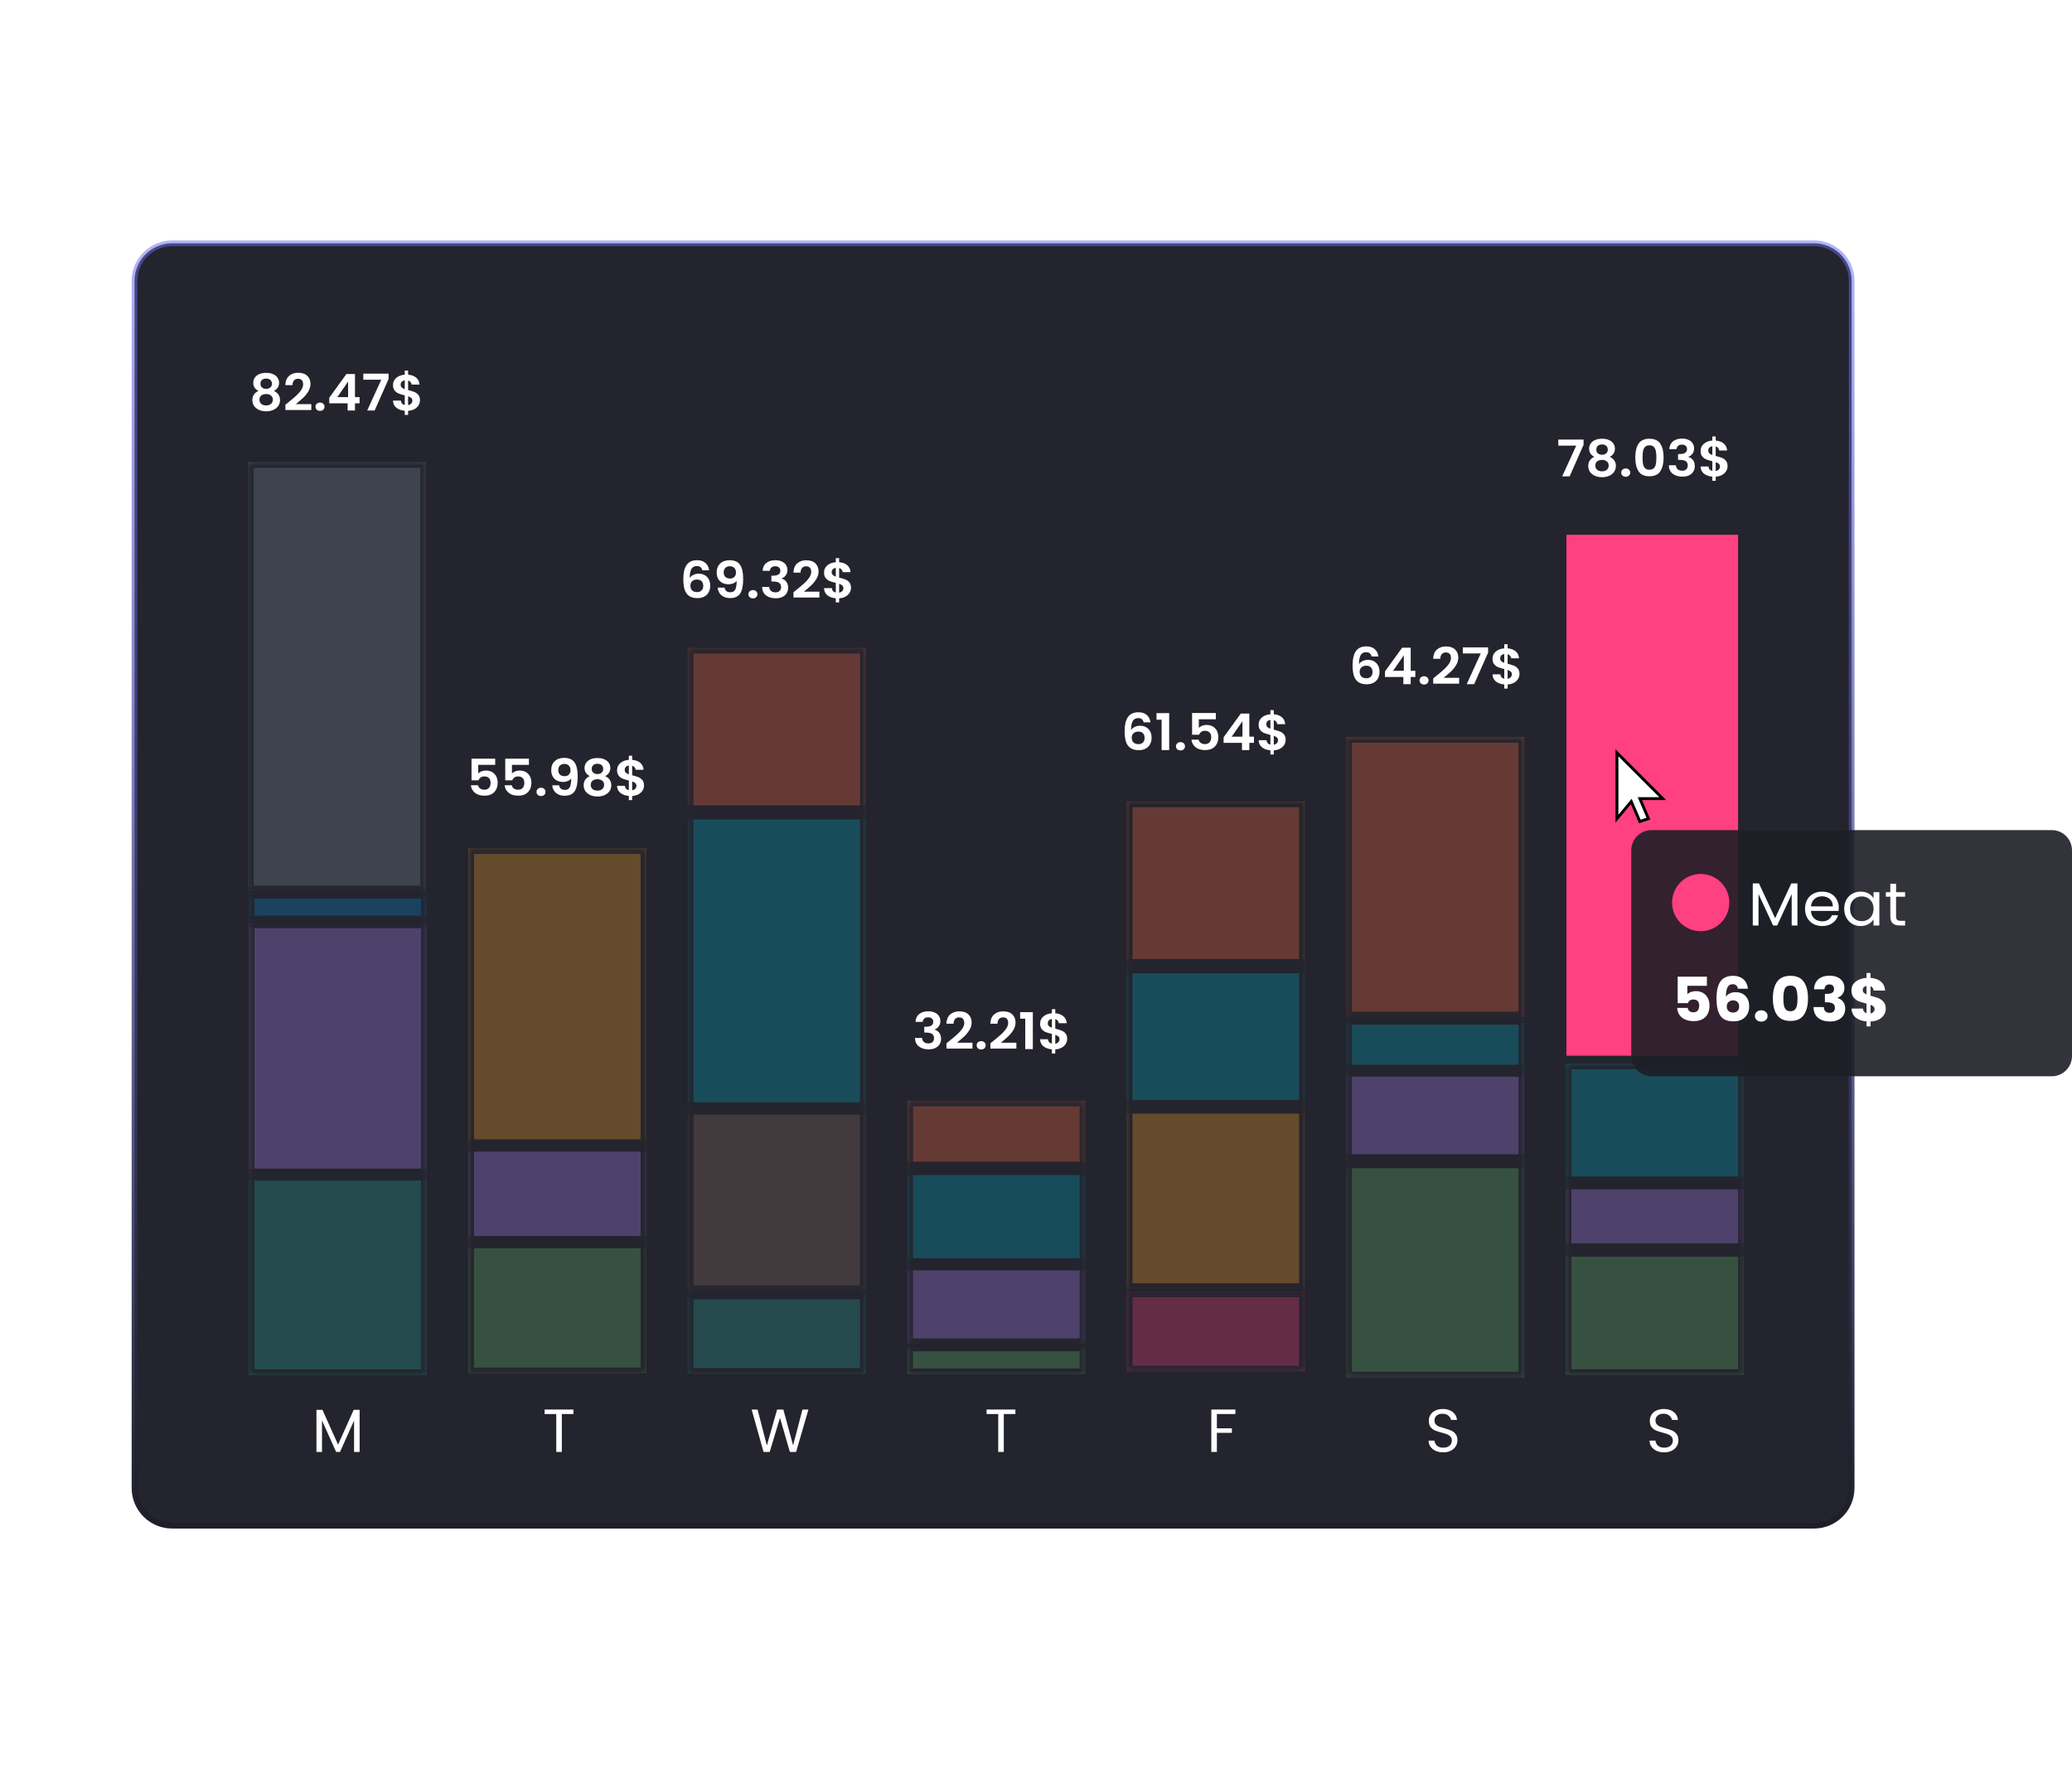 <svg width="362" height="309" viewBox="0 0 362 309" fill="none" xmlns="http://www.w3.org/2000/svg">
<path d="M23.5 49.082C23.5 45.447 26.447 42.5 30.082 42.5H316.918C320.553 42.5 323.5 45.447 323.5 49.082V259.918C323.5 263.553 320.553 266.5 316.918 266.5H30.082C26.447 266.5 23.5 263.553 23.5 259.918V49.082Z" fill="#23242D" stroke="url(#paint0_linear_1479_36697)"/>
<rect x="-0.5" y="0.5" width="31" height="92" transform="matrix(-1 0 0 1 303.665 92.408)" fill="#FF4081" stroke="#23242D"/>
<g opacity="0.3">
<mask id="path-3-inside-1_1479_36697" fill="white">
<path d="M74.439 80.694H43.32V155.694H74.439V80.694Z"/>
<path d="M74.574 155.944H43.455V160.944H74.574V155.944Z"/>
<path d="M74.574 161.13H43.455V205.13H74.574V161.13Z"/>
<path d="M74.574 205.216H43.455V240.216H74.574V205.216Z"/>
<path d="M112.923 148.164H81.803V200.164H112.923V148.164Z"/>
<path d="M112.923 200.029H81.803V217.029H112.923V200.029Z"/>
<path d="M112.923 216.886H81.803V239.886H112.923V216.886Z"/>
<path d="M151.271 113.154H120.152V142.154H151.271V113.154Z"/>
<path d="M151.271 141.681H120.152V193.681H151.271V141.681Z"/>
<path d="M151.271 193.546H120.152V225.546H151.271V193.546Z"/>
<path d="M151.271 225.962H120.152V239.962H151.271V225.962Z"/>
<path d="M189.62 192.25H158.501V204.25H189.62V192.25Z"/>
<path d="M189.62 203.919H158.501V220.919H189.62V203.919Z"/>
<path d="M189.62 220.776H158.501V234.776H189.62V220.776Z"/>
<path d="M189.62 235.039H158.501V240.039H189.62V235.039Z"/>
<path d="M227.968 140H196.849V169H227.968V140Z"/>
<path d="M227.968 168.526H196.849V193.526H227.968V168.526Z"/>
<path d="M227.968 193.162H196.849V225.162H227.968V193.162Z"/>
<path d="M227.968 225.578H196.849V239.578H227.968V225.578Z"/>
<path d="M266.317 128.714H235.198V177.714H266.317V128.714Z"/>
<path d="M266.317 177.987H235.198V186.987H266.317V177.987Z"/>
<path d="M266.317 187.063H235.198V203.063H266.317V187.063Z"/>
<path d="M266.317 202.623H235.198V240.623H266.317V202.623Z"/>
<path d="M304.665 185.766H273.546V206.766H304.665V185.766Z"/>
<path d="M304.665 206.513H273.546V218.513H304.665V206.513Z"/>
<path d="M304.665 218.182H273.546V240.182H304.665V218.182Z"/>
</mask>
<path d="M74.439 80.694H43.32V155.694H74.439V80.694Z" fill="#78909C"/>
<path d="M74.574 155.944H43.455V160.944H74.574V155.944Z" fill="#0288D1"/>
<path d="M74.574 161.13H43.455V205.13H74.574V161.13Z" fill="#B388FF"/>
<path d="M74.574 205.216H43.455V240.216H74.574V205.216Z" fill="#26A69A"/>
<path d="M112.923 148.164H81.803V200.164H112.923V148.164Z" fill="#FFA726"/>
<path d="M112.923 200.029H81.803V217.029H112.923V200.029Z" fill="#B388FF"/>
<path d="M112.923 216.886H81.803V239.886H112.923V216.886Z" fill="#66BB6A"/>
<path d="M151.271 113.154H120.152V142.154H151.271V113.154Z" fill="#FF7043"/>
<path d="M151.271 141.681H120.152V193.681H151.271V141.681Z" fill="#00ACC1"/>
<path d="M151.271 193.546H120.152V225.546H151.271V193.546Z" fill="#8D6E63"/>
<path d="M151.271 225.962H120.152V239.962H151.271V225.962Z" fill="#26A69A"/>
<path d="M189.62 192.25H158.501V204.25H189.62V192.25Z" fill="#FF7043"/>
<path d="M189.62 203.919H158.501V220.919H189.62V203.919Z" fill="#00ACC1"/>
<path d="M189.62 220.776H158.501V234.776H189.62V220.776Z" fill="#B388FF"/>
<path d="M189.62 235.039H158.501V240.039H189.62V235.039Z" fill="#66BB6A"/>
<path d="M227.968 140H196.849V169H227.968V140Z" fill="#FF7043"/>
<path d="M227.968 168.526H196.849V193.526H227.968V168.526Z" fill="#00ACC1"/>
<path d="M227.968 193.162H196.849V225.162H227.968V193.162Z" fill="#FFA726"/>
<path d="M227.968 225.578H196.849V239.578H227.968V225.578Z" fill="#FF4081"/>
<path d="M266.317 128.714H235.198V177.714H266.317V128.714Z" fill="#FF7043"/>
<path d="M266.317 177.987H235.198V186.987H266.317V177.987Z" fill="#00ACC1"/>
<path d="M266.317 187.063H235.198V203.063H266.317V187.063Z" fill="#B388FF"/>
<path d="M266.317 202.623H235.198V240.623H266.317V202.623Z" fill="#66BB6A"/>
<path d="M304.665 185.766H273.546V206.766H304.665V185.766Z" fill="#00ACC1"/>
<path d="M304.665 206.513H273.546V218.513H304.665V206.513Z" fill="#B388FF"/>
<path d="M304.665 218.182H273.546V240.182H304.665V218.182Z" fill="#66BB6A"/>
<path d="M74.439 80.694H43.32V155.694H74.439V80.694Z" stroke="#23242D" stroke-width="2" mask="url(#path-3-inside-1_1479_36697)"/>
<path d="M74.574 155.944H43.455V160.944H74.574V155.944Z" stroke="#23242D" stroke-width="2" mask="url(#path-3-inside-1_1479_36697)"/>
<path d="M74.574 161.13H43.455V205.13H74.574V161.13Z" stroke="#23242D" stroke-width="2" mask="url(#path-3-inside-1_1479_36697)"/>
<path d="M74.574 205.216H43.455V240.216H74.574V205.216Z" stroke="#23242D" stroke-width="2" mask="url(#path-3-inside-1_1479_36697)"/>
<path d="M112.923 148.164H81.803V200.164H112.923V148.164Z" stroke="#23242D" stroke-width="2" mask="url(#path-3-inside-1_1479_36697)"/>
<path d="M112.923 200.029H81.803V217.029H112.923V200.029Z" stroke="#23242D" stroke-width="2" mask="url(#path-3-inside-1_1479_36697)"/>
<path d="M112.923 216.886H81.803V239.886H112.923V216.886Z" stroke="#23242D" stroke-width="2" mask="url(#path-3-inside-1_1479_36697)"/>
<path d="M151.271 113.154H120.152V142.154H151.271V113.154Z" stroke="#23242D" stroke-width="2" mask="url(#path-3-inside-1_1479_36697)"/>
<path d="M151.271 141.681H120.152V193.681H151.271V141.681Z" stroke="#23242D" stroke-width="2" mask="url(#path-3-inside-1_1479_36697)"/>
<path d="M151.271 193.546H120.152V225.546H151.271V193.546Z" stroke="#23242D" stroke-width="2" mask="url(#path-3-inside-1_1479_36697)"/>
<path d="M151.271 225.962H120.152V239.962H151.271V225.962Z" stroke="#23242D" stroke-width="2" mask="url(#path-3-inside-1_1479_36697)"/>
<path d="M189.62 192.25H158.501V204.25H189.62V192.25Z" stroke="#23242D" stroke-width="2" mask="url(#path-3-inside-1_1479_36697)"/>
<path d="M189.62 203.919H158.501V220.919H189.62V203.919Z" stroke="#23242D" stroke-width="2" mask="url(#path-3-inside-1_1479_36697)"/>
<path d="M189.62 220.776H158.501V234.776H189.62V220.776Z" stroke="#23242D" stroke-width="2" mask="url(#path-3-inside-1_1479_36697)"/>
<path d="M189.62 235.039H158.501V240.039H189.62V235.039Z" stroke="#23242D" stroke-width="2" mask="url(#path-3-inside-1_1479_36697)"/>
<path d="M227.968 140H196.849V169H227.968V140Z" stroke="#23242D" stroke-width="2" mask="url(#path-3-inside-1_1479_36697)"/>
<path d="M227.968 168.526H196.849V193.526H227.968V168.526Z" stroke="#23242D" stroke-width="2" mask="url(#path-3-inside-1_1479_36697)"/>
<path d="M227.968 193.162H196.849V225.162H227.968V193.162Z" stroke="#23242D" stroke-width="2" mask="url(#path-3-inside-1_1479_36697)"/>
<path d="M227.968 225.578H196.849V239.578H227.968V225.578Z" stroke="#23242D" stroke-width="2" mask="url(#path-3-inside-1_1479_36697)"/>
<path d="M266.317 128.714H235.198V177.714H266.317V128.714Z" stroke="#23242D" stroke-width="2" mask="url(#path-3-inside-1_1479_36697)"/>
<path d="M266.317 177.987H235.198V186.987H266.317V177.987Z" stroke="#23242D" stroke-width="2" mask="url(#path-3-inside-1_1479_36697)"/>
<path d="M266.317 187.063H235.198V203.063H266.317V187.063Z" stroke="#23242D" stroke-width="2" mask="url(#path-3-inside-1_1479_36697)"/>
<path d="M266.317 202.623H235.198V240.623H266.317V202.623Z" stroke="#23242D" stroke-width="2" mask="url(#path-3-inside-1_1479_36697)"/>
<path d="M304.665 185.766H273.546V206.766H304.665V185.766Z" stroke="#23242D" stroke-width="2" mask="url(#path-3-inside-1_1479_36697)"/>
<path d="M304.665 206.513H273.546V218.513H304.665V206.513Z" stroke="#23242D" stroke-width="2" mask="url(#path-3-inside-1_1479_36697)"/>
<path d="M304.665 218.182H273.546V240.182H304.665V218.182Z" stroke="#23242D" stroke-width="2" mask="url(#path-3-inside-1_1479_36697)"/>
</g>
<path d="M45.164 68.289C44.553 67.982 44.247 67.507 44.247 66.863C44.247 66.545 44.33 66.255 44.495 65.996C44.666 65.73 44.919 65.521 45.256 65.367C45.598 65.208 46.013 65.128 46.502 65.128C46.991 65.128 47.404 65.208 47.74 65.367C48.082 65.521 48.335 65.73 48.5 65.996C48.672 66.255 48.757 66.545 48.757 66.863C48.757 67.188 48.675 67.474 48.51 67.722C48.345 67.964 48.125 68.153 47.85 68.289C48.186 68.43 48.448 68.637 48.638 68.908C48.827 69.18 48.922 69.501 48.922 69.873C48.922 70.275 48.815 70.626 48.601 70.927C48.393 71.222 48.106 71.449 47.74 71.609C47.373 71.768 46.961 71.847 46.502 71.847C46.044 71.847 45.631 71.768 45.265 71.609C44.904 71.449 44.617 71.222 44.403 70.927C44.195 70.626 44.092 70.275 44.092 69.873C44.092 69.501 44.186 69.18 44.376 68.908C44.565 68.631 44.828 68.424 45.164 68.289ZM47.511 67.04C47.511 66.751 47.419 66.527 47.236 66.368C47.058 66.208 46.814 66.129 46.502 66.129C46.197 66.129 45.952 66.208 45.769 66.368C45.592 66.527 45.503 66.754 45.503 67.049C45.503 67.315 45.595 67.527 45.778 67.687C45.968 67.846 46.209 67.926 46.502 67.926C46.795 67.926 47.037 67.846 47.226 67.687C47.416 67.521 47.511 67.306 47.511 67.04ZM46.502 68.829C46.154 68.829 45.87 68.914 45.65 69.085C45.436 69.257 45.329 69.501 45.329 69.82C45.329 70.115 45.433 70.357 45.641 70.546C45.855 70.729 46.142 70.821 46.502 70.821C46.863 70.821 47.147 70.726 47.355 70.537C47.562 70.348 47.666 70.109 47.666 69.82C47.666 69.507 47.559 69.265 47.346 69.094C47.132 68.917 46.85 68.829 46.502 68.829Z" fill="white"/>
<path d="M50.339 70.307C50.925 69.835 51.393 69.442 51.741 69.13C52.09 68.811 52.38 68.48 52.612 68.138C52.844 67.796 52.96 67.459 52.96 67.129C52.96 66.828 52.887 66.592 52.74 66.421C52.594 66.249 52.368 66.164 52.062 66.164C51.757 66.164 51.521 66.264 51.356 66.465C51.191 66.66 51.106 66.928 51.1 67.27H49.853C49.877 66.562 50.094 66.025 50.504 65.659C50.919 65.293 51.445 65.11 52.08 65.11C52.777 65.11 53.312 65.29 53.684 65.65C54.057 66.005 54.244 66.474 54.244 67.058C54.244 67.518 54.115 67.958 53.859 68.377C53.602 68.796 53.309 69.162 52.979 69.475C52.649 69.782 52.218 70.154 51.686 70.59H54.39V71.617H49.862V70.697L50.339 70.307Z" fill="white"/>
<path d="M55.914 71.768C55.682 71.768 55.489 71.7 55.336 71.564C55.19 71.423 55.116 71.249 55.116 71.042C55.116 70.835 55.19 70.664 55.336 70.528C55.489 70.387 55.682 70.316 55.914 70.316C56.14 70.316 56.326 70.387 56.473 70.528C56.62 70.664 56.693 70.835 56.693 71.042C56.693 71.249 56.62 71.423 56.473 71.564C56.326 71.7 56.14 71.768 55.914 71.768Z" fill="white"/>
<path d="M57.525 70.449V69.475L60.522 65.332H62.016V69.369H62.823V70.449H62.016V71.706H60.733V70.449H57.525ZM60.815 66.66L58.936 69.369H60.815V66.66Z" fill="white"/>
<path d="M67.893 66.191L65.455 71.706H64.153L66.61 66.332H63.475V65.27H67.893V66.191Z" fill="white"/>
<path d="M73.373 69.926C73.373 70.233 73.29 70.522 73.125 70.794C72.966 71.06 72.728 71.281 72.41 71.458C72.099 71.629 71.729 71.73 71.301 71.759V72.476H70.715V71.75C70.103 71.697 69.612 71.52 69.239 71.219C68.866 70.912 68.674 70.499 68.661 69.98H70.036C70.073 70.404 70.299 70.661 70.715 70.75V69.059C70.275 68.953 69.92 68.846 69.651 68.74C69.382 68.634 69.15 68.463 68.955 68.227C68.759 67.991 68.661 67.669 68.661 67.262C68.661 66.748 68.851 66.329 69.23 66.005C69.615 65.68 70.11 65.494 70.715 65.447V64.73H71.301V65.447C71.888 65.494 72.355 65.665 72.704 65.96C73.058 66.255 73.257 66.663 73.299 67.182H71.915C71.897 67.011 71.833 66.863 71.723 66.739C71.619 66.609 71.478 66.518 71.301 66.465V68.138C71.76 68.25 72.12 68.359 72.383 68.466C72.652 68.566 72.884 68.734 73.079 68.97C73.275 69.201 73.373 69.519 73.373 69.926ZM70 67.2C70 67.394 70.061 67.554 70.183 67.678C70.305 67.796 70.482 67.893 70.715 67.97V66.438C70.495 66.468 70.32 66.547 70.192 66.677C70.064 66.807 70 66.981 70 67.2ZM71.301 70.767C71.533 70.726 71.714 70.635 71.842 70.493C71.976 70.351 72.044 70.18 72.044 69.98C72.044 69.785 71.98 69.628 71.851 69.51C71.723 69.392 71.54 69.295 71.301 69.218V70.767Z" fill="white"/>
<path d="M199.81 126.178C199.749 125.93 199.641 125.744 199.488 125.62C199.342 125.496 199.127 125.434 198.846 125.434C198.424 125.434 198.112 125.6 197.91 125.93C197.714 126.255 197.613 126.786 197.607 127.524C197.754 127.288 197.968 127.105 198.249 126.975C198.531 126.839 198.837 126.771 199.167 126.771C199.565 126.771 199.917 126.854 200.223 127.019C200.529 127.184 200.767 127.426 200.939 127.745C201.11 128.058 201.196 128.435 201.196 128.878C201.196 129.297 201.107 129.672 200.93 130.002C200.758 130.327 200.504 130.581 200.168 130.764C199.831 130.947 199.43 131.038 198.965 131.038C198.329 131.038 197.827 130.903 197.46 130.631C197.099 130.36 196.845 129.982 196.698 129.498C196.557 129.008 196.487 128.406 196.487 127.692C196.487 126.612 196.68 125.797 197.065 125.248C197.451 124.694 198.06 124.416 198.892 124.416C199.534 124.416 200.033 124.584 200.388 124.921C200.743 125.257 200.948 125.676 201.003 126.178H199.81ZM198.873 127.789C198.549 127.789 198.277 127.881 198.056 128.064C197.836 128.247 197.726 128.512 197.726 128.86C197.726 129.209 197.827 129.483 198.029 129.684C198.237 129.884 198.528 129.985 198.901 129.985C199.231 129.985 199.491 129.887 199.681 129.693C199.877 129.498 199.975 129.235 199.975 128.905C199.975 128.562 199.88 128.291 199.69 128.09C199.507 127.89 199.234 127.789 198.873 127.789Z" fill="white"/>
<path d="M202.055 125.709V124.567H204.268V131.021H202.946V125.709H202.055Z" fill="white"/>
<path d="M206.253 131.083C206.021 131.083 205.828 131.015 205.675 130.879C205.528 130.737 205.455 130.563 205.455 130.357C205.455 130.15 205.528 129.979 205.675 129.843C205.828 129.701 206.021 129.631 206.253 129.631C206.48 129.631 206.666 129.701 206.813 129.843C206.96 129.979 207.033 130.15 207.033 130.357C207.033 130.563 206.96 130.737 206.813 130.879C206.666 131.015 206.48 131.083 206.253 131.083Z" fill="white"/>
<path d="M212.419 125.638H209.445V127.152C209.574 126.998 209.757 126.874 209.996 126.78C210.235 126.68 210.489 126.629 210.758 126.629C211.248 126.629 211.648 126.733 211.96 126.939C212.273 127.146 212.499 127.412 212.64 127.736C212.78 128.055 212.851 128.397 212.851 128.763C212.851 129.442 212.649 129.988 212.245 130.401C211.847 130.814 211.278 131.021 210.538 131.021C209.84 131.021 209.283 130.852 208.867 130.516C208.451 130.18 208.215 129.74 208.16 129.197H209.409C209.464 129.433 209.586 129.622 209.776 129.763C209.972 129.905 210.219 129.976 210.519 129.976C210.88 129.976 211.153 129.867 211.336 129.648C211.52 129.43 211.612 129.141 211.612 128.781C211.612 128.415 211.517 128.137 211.327 127.949C211.144 127.754 210.871 127.656 210.51 127.656C210.253 127.656 210.039 127.718 209.868 127.842C209.696 127.966 209.574 128.132 209.5 128.338H208.27V124.549H212.419V125.638Z" fill="white"/>
<path d="M213.774 129.763V128.79L216.776 124.646H218.272V128.683H219.08V129.763H218.272V131.021H216.987V129.763H213.774ZM217.069 125.974L215.187 128.683H217.069V125.974Z" fill="white"/>
<path d="M224.616 129.241C224.616 129.548 224.533 129.837 224.368 130.109C224.209 130.374 223.97 130.596 223.652 130.773C223.34 130.944 222.97 131.044 222.541 131.074V131.791H221.954V131.065C221.342 131.012 220.849 130.835 220.476 130.534C220.103 130.227 219.91 129.814 219.898 129.294H221.275C221.311 129.719 221.538 129.976 221.954 130.064V128.374C221.513 128.267 221.158 128.161 220.889 128.055C220.62 127.949 220.387 127.777 220.191 127.541C219.996 127.305 219.898 126.984 219.898 126.576C219.898 126.063 220.087 125.644 220.467 125.319C220.852 124.995 221.348 124.809 221.954 124.762V124.044H222.541V124.762C223.129 124.809 223.597 124.98 223.946 125.275C224.301 125.57 224.5 125.977 224.542 126.497H223.156C223.138 126.326 223.074 126.178 222.964 126.054C222.86 125.924 222.719 125.833 222.541 125.78V127.453C223 127.565 223.361 127.674 223.624 127.78C223.894 127.881 224.126 128.049 224.322 128.285C224.518 128.515 224.616 128.834 224.616 129.241ZM221.238 126.514C221.238 126.709 221.299 126.869 221.421 126.992C221.544 127.111 221.721 127.208 221.954 127.285V125.753C221.734 125.783 221.559 125.862 221.431 125.992C221.302 126.122 221.238 126.296 221.238 126.514ZM222.541 130.082C222.774 130.041 222.954 129.949 223.083 129.808C223.218 129.666 223.285 129.495 223.285 129.294C223.285 129.099 223.221 128.943 223.092 128.825C222.964 128.707 222.78 128.61 222.541 128.533V130.082Z" fill="white"/>
<path d="M239.629 114.669C239.568 114.421 239.461 114.235 239.309 114.111C239.162 113.988 238.948 113.926 238.667 113.926C238.245 113.926 237.933 114.091 237.732 114.421C237.536 114.746 237.435 115.277 237.429 116.015C237.576 115.779 237.79 115.596 238.071 115.466C238.352 115.33 238.658 115.262 238.988 115.262C239.385 115.262 239.736 115.345 240.042 115.51C240.347 115.675 240.586 115.917 240.757 116.236C240.928 116.549 241.014 116.927 241.014 117.369C241.014 117.788 240.925 118.163 240.748 118.494C240.577 118.818 240.323 119.072 239.987 119.255C239.651 119.438 239.25 119.529 238.786 119.529C238.15 119.529 237.649 119.394 237.283 119.122C236.922 118.851 236.668 118.473 236.522 117.989C236.381 117.499 236.311 116.897 236.311 116.183C236.311 115.103 236.503 114.289 236.888 113.74C237.273 113.185 237.881 112.907 238.713 112.907C239.354 112.907 239.852 113.076 240.207 113.412C240.561 113.748 240.766 114.168 240.821 114.669H239.629ZM238.694 116.28C238.37 116.28 238.098 116.372 237.878 116.555C237.658 116.738 237.548 117.003 237.548 117.352C237.548 117.7 237.649 117.974 237.851 118.175C238.059 118.376 238.349 118.476 238.722 118.476C239.052 118.476 239.312 118.379 239.501 118.184C239.697 117.989 239.794 117.726 239.794 117.396C239.794 117.054 239.7 116.782 239.51 116.581C239.327 116.381 239.055 116.28 238.694 116.28Z" fill="white"/>
<path d="M241.973 118.255V117.281L244.971 113.138H246.465V117.175H247.272V118.255H246.465V119.512H245.182V118.255H241.973ZM245.264 114.466L243.385 117.175H245.264V114.466Z" fill="white"/>
<path d="M248.804 119.574C248.572 119.574 248.379 119.506 248.226 119.37C248.08 119.228 248.006 119.054 248.006 118.848C248.006 118.641 248.08 118.47 248.226 118.334C248.379 118.193 248.572 118.122 248.804 118.122C249.03 118.122 249.216 118.193 249.363 118.334C249.51 118.47 249.583 118.641 249.583 118.848C249.583 119.054 249.51 119.228 249.363 119.37C249.216 119.506 249.03 119.574 248.804 119.574Z" fill="white"/>
<path d="M250.874 118.113C251.46 117.641 251.928 117.248 252.276 116.936C252.625 116.617 252.915 116.286 253.147 115.944C253.379 115.602 253.495 115.265 253.495 114.935C253.495 114.634 253.422 114.398 253.275 114.227C253.129 114.055 252.903 113.97 252.597 113.97C252.291 113.97 252.056 114.07 251.891 114.271C251.726 114.466 251.641 114.734 251.634 115.076H250.388C250.412 114.368 250.629 113.831 251.039 113.465C251.454 113.099 251.98 112.916 252.615 112.916C253.312 112.916 253.847 113.096 254.22 113.456C254.592 113.81 254.779 114.28 254.779 114.864C254.779 115.324 254.65 115.764 254.394 116.183C254.137 116.602 253.844 116.968 253.514 117.281C253.184 117.588 252.753 117.96 252.221 118.396H254.926V119.423H250.397V118.503L250.874 118.113Z" fill="white"/>
<path d="M259.988 113.996L257.549 119.512H256.248L258.704 114.138H255.569V113.076H259.988V113.996Z" fill="white"/>
<path d="M265.469 117.732C265.469 118.039 265.386 118.328 265.221 118.6C265.062 118.865 264.824 119.087 264.506 119.264C264.194 119.435 263.825 119.535 263.397 119.565V120.282H262.81V119.556C262.199 119.503 261.707 119.326 261.334 119.025C260.961 118.718 260.769 118.305 260.757 117.785H262.132C262.168 118.21 262.394 118.467 262.81 118.556V116.865C262.37 116.758 262.016 116.652 261.747 116.546C261.478 116.44 261.246 116.269 261.05 116.033C260.854 115.796 260.757 115.475 260.757 115.068C260.757 114.554 260.946 114.135 261.325 113.81C261.71 113.486 262.205 113.3 262.81 113.253V112.536H263.397V113.253C263.983 113.3 264.451 113.471 264.799 113.766C265.154 114.061 265.352 114.469 265.395 114.988H264.011C263.993 114.817 263.928 114.669 263.818 114.545C263.715 114.415 263.574 114.324 263.397 114.271V115.944C263.855 116.056 264.216 116.165 264.479 116.272C264.747 116.372 264.98 116.54 265.175 116.776C265.371 117.006 265.469 117.325 265.469 117.732ZM262.095 115.006C262.095 115.2 262.156 115.36 262.278 115.484C262.401 115.602 262.578 115.699 262.81 115.776V114.244C262.59 114.274 262.416 114.353 262.288 114.483C262.159 114.613 262.095 114.787 262.095 115.006ZM263.397 118.573C263.629 118.532 263.809 118.441 263.938 118.299C264.072 118.157 264.139 117.986 264.139 117.785C264.139 117.591 264.075 117.434 263.947 117.316C263.818 117.198 263.635 117.101 263.397 117.024V118.573Z" fill="white"/>
<path d="M276.667 77.699L274.23 83.215H272.929L275.384 77.841H272.25V76.779H276.667V77.699Z" fill="white"/>
<path d="M278.553 79.797C277.942 79.49 277.637 79.015 277.637 78.372C277.637 78.053 277.719 77.764 277.884 77.504C278.055 77.239 278.309 77.029 278.645 76.876C278.987 76.717 279.402 76.637 279.891 76.637C280.38 76.637 280.792 76.717 281.128 76.876C281.47 77.029 281.723 77.239 281.888 77.504C282.059 77.764 282.145 78.053 282.145 78.372C282.145 78.697 282.062 78.983 281.898 79.231C281.733 79.473 281.513 79.662 281.238 79.797C281.574 79.939 281.836 80.146 282.026 80.417C282.215 80.689 282.31 81.01 282.31 81.382C282.31 81.783 282.203 82.135 281.989 82.436C281.781 82.731 281.494 82.958 281.128 83.117C280.761 83.277 280.349 83.356 279.891 83.356C279.433 83.356 279.02 83.277 278.654 83.117C278.294 82.958 278.006 82.731 277.793 82.436C277.585 82.135 277.481 81.783 277.481 81.382C277.481 81.01 277.576 80.689 277.765 80.417C277.954 80.14 278.217 79.933 278.553 79.797ZM280.899 78.549C280.899 78.26 280.807 78.036 280.624 77.876C280.447 77.717 280.202 77.637 279.891 77.637C279.585 77.637 279.341 77.717 279.158 77.876C278.981 78.036 278.892 78.263 278.892 78.558C278.892 78.824 278.984 79.036 279.167 79.195C279.356 79.355 279.598 79.434 279.891 79.434C280.184 79.434 280.425 79.355 280.615 79.195C280.804 79.03 280.899 78.815 280.899 78.549ZM279.891 80.337C279.543 80.337 279.259 80.423 279.039 80.594C278.825 80.765 278.718 81.01 278.718 81.329C278.718 81.624 278.822 81.866 279.03 82.055C279.243 82.238 279.53 82.329 279.891 82.329C280.251 82.329 280.535 82.235 280.743 82.046C280.951 81.857 281.055 81.618 281.055 81.329C281.055 81.016 280.948 80.774 280.734 80.603C280.52 80.426 280.239 80.337 279.891 80.337Z" fill="white"/>
<path d="M284.038 83.277C283.806 83.277 283.613 83.209 283.461 83.073C283.314 82.931 283.241 82.757 283.241 82.551C283.241 82.344 283.314 82.173 283.461 82.037C283.613 81.896 283.806 81.825 284.038 81.825C284.264 81.825 284.45 81.896 284.597 82.037C284.743 82.173 284.817 82.344 284.817 82.551C284.817 82.757 284.743 82.931 284.597 83.073C284.45 83.209 284.264 83.277 284.038 83.277Z" fill="white"/>
<path d="M285.703 79.904C285.703 78.883 285.893 78.083 286.271 77.504C286.656 76.926 287.291 76.637 288.177 76.637C289.063 76.637 289.695 76.926 290.074 77.504C290.459 78.083 290.651 78.883 290.651 79.904C290.651 80.931 290.459 81.736 290.074 82.32C289.695 82.905 289.063 83.197 288.177 83.197C287.291 83.197 286.656 82.905 286.271 82.32C285.893 81.736 285.703 80.931 285.703 79.904ZM289.387 79.904C289.387 79.467 289.356 79.101 289.295 78.806C289.24 78.505 289.124 78.26 288.947 78.071C288.776 77.882 288.519 77.788 288.177 77.788C287.835 77.788 287.576 77.882 287.398 78.071C287.227 78.26 287.111 78.505 287.05 78.806C286.995 79.101 286.968 79.467 286.968 79.904C286.968 80.352 286.995 80.73 287.05 81.037C287.105 81.338 287.221 81.583 287.398 81.772C287.576 81.955 287.835 82.046 288.177 82.046C288.519 82.046 288.779 81.955 288.956 81.772C289.133 81.583 289.249 81.338 289.304 81.037C289.359 80.73 289.387 80.352 289.387 79.904Z" fill="white"/>
<path d="M291.645 78.461C291.676 77.87 291.89 77.416 292.287 77.097C292.69 76.773 293.218 76.61 293.872 76.61C294.318 76.61 294.699 76.687 295.017 76.841C295.335 76.988 295.573 77.192 295.732 77.451C295.897 77.705 295.979 77.994 295.979 78.319C295.979 78.691 295.878 79.007 295.677 79.266C295.481 79.52 295.246 79.691 294.971 79.78V79.815C295.326 79.921 295.6 80.11 295.796 80.382C295.998 80.653 296.098 81.001 296.098 81.426C296.098 81.781 296.013 82.096 295.842 82.374C295.677 82.651 295.429 82.869 295.1 83.029C294.776 83.182 294.385 83.259 293.927 83.259C293.236 83.259 292.674 83.091 292.241 82.754C291.807 82.418 291.578 81.922 291.554 81.267H292.8C292.812 81.556 292.913 81.789 293.102 81.966C293.298 82.138 293.563 82.223 293.899 82.223C294.211 82.223 294.449 82.141 294.614 81.975C294.785 81.804 294.87 81.586 294.87 81.32C294.87 80.966 294.754 80.712 294.522 80.559C294.29 80.405 293.93 80.329 293.441 80.329H293.175V79.311H293.441C294.309 79.311 294.742 79.03 294.742 78.469C294.742 78.216 294.663 78.018 294.504 77.876C294.351 77.735 294.128 77.664 293.835 77.664C293.548 77.664 293.325 77.741 293.166 77.894C293.014 78.042 292.925 78.23 292.9 78.461H291.645Z" fill="white"/>
<path d="M301.822 81.435C301.822 81.742 301.739 82.031 301.574 82.303C301.415 82.568 301.177 82.79 300.86 82.967C300.548 83.138 300.178 83.238 299.751 83.268V83.985H299.164V83.259C298.554 83.206 298.062 83.029 297.689 82.728C297.317 82.421 297.124 82.008 297.112 81.488H298.486C298.523 81.913 298.749 82.17 299.164 82.258V80.568C298.725 80.461 298.37 80.355 298.102 80.249C297.833 80.143 297.601 79.972 297.405 79.735C297.21 79.499 297.112 79.178 297.112 78.77C297.112 78.257 297.301 77.838 297.68 77.513C298.065 77.189 298.56 77.003 299.164 76.956V76.239H299.751V76.956C300.337 77.003 300.805 77.174 301.153 77.469C301.507 77.764 301.706 78.171 301.748 78.691H300.365C300.346 78.52 300.282 78.372 300.172 78.248C300.069 78.118 299.928 78.027 299.751 77.974V79.647C300.209 79.759 300.569 79.868 300.832 79.975C301.101 80.075 301.333 80.243 301.528 80.479C301.724 80.709 301.822 81.028 301.822 81.435ZM298.45 78.709C298.45 78.903 298.511 79.063 298.633 79.187C298.755 79.305 298.932 79.402 299.164 79.479V77.947C298.945 77.977 298.77 78.056 298.642 78.186C298.514 78.316 298.45 78.49 298.45 78.709ZM299.751 82.276C299.983 82.235 300.163 82.143 300.292 82.002C300.426 81.86 300.493 81.689 300.493 81.488C300.493 81.294 300.429 81.137 300.301 81.019C300.172 80.901 299.989 80.804 299.751 80.727V82.276Z" fill="white"/>
<path d="M86.518 133.606H83.552V135.12C83.68 134.966 83.863 134.842 84.101 134.748C84.339 134.647 84.593 134.597 84.861 134.597C85.349 134.597 85.749 134.701 86.061 134.907C86.372 135.114 86.598 135.379 86.738 135.704C86.878 136.023 86.949 136.365 86.949 136.731C86.949 137.41 86.747 137.955 86.344 138.369C85.948 138.782 85.38 138.988 84.641 138.988C83.945 138.988 83.39 138.82 82.975 138.484C82.56 138.147 82.325 137.708 82.27 137.165H83.515C83.57 137.401 83.692 137.59 83.881 137.731C84.077 137.873 84.324 137.944 84.623 137.944C84.983 137.944 85.255 137.834 85.438 137.616C85.621 137.398 85.713 137.109 85.713 136.749C85.713 136.383 85.618 136.105 85.429 135.916C85.246 135.722 84.974 135.624 84.614 135.624C84.358 135.624 84.144 135.686 83.973 135.81C83.802 135.934 83.68 136.099 83.607 136.306H82.38V132.517H86.518V133.606Z" fill="white"/>
<path d="M92.41 133.606H89.444V135.12C89.572 134.966 89.755 134.842 89.993 134.748C90.231 134.647 90.485 134.597 90.753 134.597C91.242 134.597 91.641 134.701 91.953 134.907C92.264 135.114 92.49 135.379 92.63 135.704C92.77 136.023 92.841 136.365 92.841 136.731C92.841 137.41 92.639 137.955 92.237 138.369C91.84 138.782 91.272 138.988 90.534 138.988C89.838 138.988 89.282 138.82 88.867 138.484C88.452 138.147 88.217 137.708 88.162 137.165H89.407C89.462 137.401 89.584 137.59 89.774 137.731C89.969 137.873 90.216 137.944 90.515 137.944C90.875 137.944 91.147 137.834 91.33 137.616C91.513 137.398 91.605 137.109 91.605 136.749C91.605 136.383 91.51 136.105 91.321 135.916C91.138 135.722 90.866 135.624 90.506 135.624C90.25 135.624 90.036 135.686 89.865 135.81C89.694 135.934 89.572 136.099 89.499 136.306H88.272V132.517H92.41V133.606Z" fill="white"/>
<path d="M94.53 139.05C94.299 139.05 94.106 138.982 93.954 138.847C93.807 138.705 93.734 138.531 93.734 138.324C93.734 138.118 93.807 137.947 93.954 137.811C94.106 137.669 94.299 137.598 94.53 137.598C94.756 137.598 94.942 137.669 95.089 137.811C95.235 137.947 95.309 138.118 95.309 138.324C95.309 138.531 95.235 138.705 95.089 138.847C94.942 138.982 94.756 139.05 94.53 139.05Z" fill="white"/>
<path d="M97.678 137.173C97.727 137.433 97.837 137.634 98.007 137.775C98.184 137.911 98.419 137.979 98.712 137.979C99.091 137.979 99.365 137.829 99.536 137.528C99.707 137.221 99.793 136.707 99.793 135.987C99.652 136.176 99.454 136.324 99.198 136.43C98.947 136.536 98.676 136.589 98.383 136.589C97.992 136.589 97.638 136.512 97.321 136.359C97.01 136.2 96.762 135.967 96.579 135.66C96.396 135.347 96.305 134.969 96.305 134.526C96.305 133.871 96.506 133.352 96.909 132.968C97.312 132.579 97.861 132.384 98.557 132.384C99.424 132.384 100.034 132.653 100.388 133.19C100.748 133.727 100.928 134.535 100.928 135.615C100.928 136.383 100.858 137.011 100.718 137.501C100.583 137.991 100.348 138.363 100.013 138.617C99.683 138.87 99.231 138.997 98.657 138.997C98.206 138.997 97.821 138.915 97.504 138.749C97.186 138.578 96.942 138.357 96.771 138.085C96.607 137.808 96.512 137.504 96.488 137.173H97.678ZM98.648 135.58C98.966 135.58 99.216 135.486 99.399 135.297C99.582 135.108 99.674 134.854 99.674 134.535C99.674 134.187 99.576 133.919 99.381 133.73C99.192 133.535 98.932 133.438 98.603 133.438C98.273 133.438 98.01 133.538 97.815 133.739C97.626 133.933 97.531 134.193 97.531 134.518C97.531 134.83 97.623 135.087 97.806 135.288C97.995 135.483 98.276 135.58 98.648 135.58Z" fill="white"/>
<path d="M103.043 135.571C102.432 135.264 102.127 134.789 102.127 134.146C102.127 133.827 102.21 133.538 102.374 133.278C102.545 133.013 102.799 132.803 103.134 132.65C103.476 132.49 103.891 132.411 104.38 132.411C104.868 132.411 105.28 132.49 105.616 132.65C105.957 132.803 106.211 133.013 106.376 133.278C106.546 133.538 106.632 133.827 106.632 134.146C106.632 134.47 106.549 134.757 106.385 135.005C106.22 135.246 106 135.435 105.725 135.571C106.061 135.713 106.324 135.919 106.513 136.191C106.702 136.462 106.797 136.784 106.797 137.156C106.797 137.557 106.69 137.908 106.476 138.209C106.269 138.504 105.982 138.732 105.616 138.891C105.249 139.05 104.837 139.13 104.38 139.13C103.922 139.13 103.51 139.05 103.144 138.891C102.783 138.732 102.497 138.504 102.283 138.209C102.075 137.908 101.972 137.557 101.972 137.156C101.972 136.784 102.066 136.462 102.255 136.191C102.445 135.913 102.707 135.707 103.043 135.571ZM105.387 134.323C105.387 134.034 105.295 133.809 105.112 133.65C104.935 133.491 104.691 133.411 104.38 133.411C104.074 133.411 103.83 133.491 103.647 133.65C103.47 133.809 103.382 134.037 103.382 134.332C103.382 134.597 103.473 134.81 103.656 134.969C103.845 135.128 104.087 135.208 104.38 135.208C104.673 135.208 104.914 135.128 105.103 134.969C105.292 134.804 105.387 134.588 105.387 134.323ZM104.38 136.111C104.032 136.111 103.748 136.197 103.528 136.368C103.314 136.539 103.208 136.784 103.208 137.103C103.208 137.398 103.311 137.64 103.519 137.829C103.733 138.012 104.019 138.103 104.38 138.103C104.74 138.103 105.024 138.009 105.231 137.82C105.439 137.631 105.542 137.392 105.542 137.103C105.542 136.79 105.436 136.548 105.222 136.377C105.008 136.2 104.727 136.111 104.38 136.111Z" fill="white"/>
<path d="M112.515 137.209C112.515 137.516 112.433 137.805 112.268 138.076C112.109 138.342 111.871 138.563 111.554 138.74C111.242 138.912 110.873 139.012 110.446 139.041V139.759H109.86V139.033C109.25 138.979 108.758 138.802 108.386 138.501C108.014 138.195 107.821 137.781 107.809 137.262H109.182C109.219 137.687 109.445 137.944 109.86 138.032V136.341C109.42 136.235 109.066 136.129 108.798 136.023C108.529 135.916 108.297 135.745 108.102 135.509C107.907 135.273 107.809 134.951 107.809 134.544C107.809 134.031 107.998 133.612 108.377 133.287C108.761 132.962 109.256 132.777 109.86 132.729V132.012H110.446V132.729C111.032 132.777 111.499 132.948 111.847 133.243C112.201 133.538 112.399 133.945 112.442 134.464H111.059C111.041 134.293 110.977 134.146 110.867 134.022C110.763 133.892 110.623 133.801 110.446 133.747V135.421C110.904 135.533 111.264 135.642 111.526 135.748C111.795 135.848 112.027 136.017 112.222 136.253C112.417 136.483 112.515 136.802 112.515 137.209ZM109.146 134.482C109.146 134.677 109.207 134.836 109.329 134.96C109.451 135.078 109.628 135.176 109.86 135.252V133.721C109.64 133.75 109.466 133.83 109.338 133.96C109.21 134.09 109.146 134.264 109.146 134.482ZM110.446 138.05C110.678 138.009 110.858 137.917 110.986 137.775C111.12 137.634 111.188 137.463 111.188 137.262C111.188 137.067 111.123 136.911 110.995 136.793C110.867 136.675 110.684 136.577 110.446 136.501V138.05Z" fill="white"/>
<path d="M159.943 178.499C159.973 177.909 160.188 177.454 160.586 177.136C160.991 176.811 161.522 176.649 162.178 176.649C162.626 176.649 163.009 176.725 163.328 176.879C163.647 177.026 163.886 177.23 164.045 177.49C164.211 177.743 164.294 178.033 164.294 178.357C164.294 178.729 164.192 179.045 163.99 179.305C163.794 179.558 163.558 179.73 163.282 179.818V179.853C163.637 179.96 163.913 180.149 164.11 180.42C164.312 180.692 164.413 181.04 164.413 181.465C164.413 181.819 164.327 182.135 164.156 182.412C163.99 182.689 163.742 182.908 163.411 183.067C163.086 183.221 162.693 183.297 162.233 183.297C161.54 183.297 160.976 183.129 160.54 182.793C160.105 182.456 159.875 181.96 159.851 181.305H161.102C161.114 181.595 161.215 181.828 161.405 182.005C161.601 182.176 161.868 182.261 162.205 182.261C162.518 182.261 162.757 182.179 162.923 182.014C163.095 181.842 163.181 181.624 163.181 181.358C163.181 181.004 163.064 180.751 162.831 180.597C162.598 180.444 162.236 180.367 161.746 180.367H161.479V179.349H161.746C162.616 179.349 163.052 179.068 163.052 178.508C163.052 178.254 162.972 178.056 162.813 177.915C162.659 177.773 162.435 177.702 162.141 177.702C161.853 177.702 161.629 177.779 161.47 177.932C161.316 178.08 161.227 178.269 161.203 178.499H159.943Z" fill="white"/>
<path d="M165.836 181.854C166.424 181.382 166.894 180.99 167.243 180.677C167.593 180.358 167.884 180.028 168.117 179.685C168.35 179.343 168.467 179.007 168.467 178.676C168.467 178.375 168.393 178.139 168.246 177.968C168.099 177.797 167.872 177.711 167.565 177.711C167.258 177.711 167.022 177.811 166.857 178.012C166.691 178.207 166.605 178.475 166.599 178.818H165.348C165.373 178.109 165.59 177.572 166.001 177.206C166.418 176.84 166.946 176.658 167.583 176.658C168.283 176.658 168.819 176.838 169.193 177.198C169.567 177.552 169.754 178.021 169.754 178.605C169.754 179.066 169.626 179.505 169.368 179.924C169.11 180.343 168.816 180.709 168.485 181.022C168.154 181.329 167.721 181.701 167.188 182.138H169.902V183.164H165.357V182.244L165.836 181.854Z" fill="white"/>
<path d="M171.431 183.315C171.198 183.315 171.004 183.247 170.851 183.111C170.704 182.97 170.63 182.796 170.63 182.589C170.63 182.382 170.704 182.211 170.851 182.076C171.004 181.934 171.198 181.863 171.431 181.863C171.657 181.863 171.844 181.934 171.992 182.076C172.139 182.211 172.212 182.382 172.212 182.589C172.212 182.796 172.139 182.97 171.992 183.111C171.844 183.247 171.657 183.315 171.431 183.315Z" fill="white"/>
<path d="M173.507 181.854C174.096 181.382 174.565 180.99 174.915 180.677C175.264 180.358 175.556 180.028 175.789 179.685C176.022 179.343 176.138 179.007 176.138 178.676C176.138 178.375 176.065 178.139 175.917 177.968C175.77 177.797 175.543 177.711 175.237 177.711C174.93 177.711 174.694 177.811 174.528 178.012C174.363 178.207 174.277 178.475 174.271 178.818H173.02C173.044 178.109 173.262 177.572 173.673 177.206C174.09 176.84 174.617 176.658 175.255 176.658C175.954 176.658 176.491 176.838 176.865 177.198C177.239 177.552 177.426 178.021 177.426 178.605C177.426 179.066 177.297 179.505 177.04 179.924C176.782 180.343 176.488 180.709 176.157 181.022C175.825 181.329 175.393 181.701 174.86 182.138H177.573V183.164H173.029V182.244L173.507 181.854Z" fill="white"/>
<path d="M178.228 177.941V176.799H180.445V183.253H179.121V177.941H178.228Z" fill="white"/>
<path d="M186.446 181.474C186.446 181.78 186.363 182.07 186.197 182.341C186.038 182.607 185.799 182.828 185.48 183.005C185.167 183.176 184.796 183.277 184.367 183.306V184.023H183.778V183.297C183.165 183.244 182.671 183.067 182.297 182.766C181.923 182.459 181.73 182.046 181.717 181.527H183.097C183.134 181.952 183.361 182.208 183.778 182.297V180.606C183.336 180.5 182.981 180.393 182.711 180.287C182.441 180.181 182.208 180.01 182.012 179.774C181.816 179.538 181.717 179.216 181.717 178.809C181.717 178.295 181.908 177.876 182.288 177.552C182.674 177.227 183.171 177.041 183.778 176.994V176.277H184.367V176.994C184.955 177.041 185.425 177.212 185.774 177.507C186.13 177.803 186.329 178.21 186.372 178.729H184.983C184.965 178.558 184.9 178.41 184.79 178.286C184.686 178.157 184.545 178.065 184.367 178.012V179.685C184.827 179.797 185.189 179.907 185.452 180.013C185.722 180.113 185.955 180.281 186.151 180.517C186.348 180.748 186.446 181.066 186.446 181.474ZM183.061 178.747C183.061 178.942 183.122 179.101 183.244 179.225C183.367 179.343 183.545 179.44 183.778 179.517V177.985C183.557 178.015 183.382 178.095 183.254 178.225C183.125 178.354 183.061 178.528 183.061 178.747ZM184.367 182.315C184.6 182.273 184.781 182.182 184.909 182.04C185.044 181.898 185.112 181.727 185.112 181.527C185.112 181.332 185.047 181.175 184.919 181.057C184.79 180.939 184.606 180.842 184.367 180.765V182.315Z" fill="white"/>
<path d="M122.701 99.619C122.64 99.371 122.533 99.185 122.38 99.061C122.233 98.938 122.02 98.876 121.738 98.876C121.317 98.876 121.005 99.041 120.804 99.371C120.608 99.696 120.507 100.227 120.501 100.965C120.648 100.729 120.862 100.546 121.143 100.416C121.424 100.28 121.729 100.212 122.059 100.212C122.456 100.212 122.808 100.295 123.113 100.46C123.419 100.625 123.657 100.867 123.828 101.186C123.999 101.499 124.085 101.877 124.085 102.319C124.085 102.738 123.996 103.113 123.819 103.444C123.648 103.768 123.394 104.022 123.058 104.205C122.722 104.388 122.322 104.479 121.858 104.479C121.222 104.479 120.721 104.344 120.354 104.072C119.994 103.801 119.74 103.423 119.594 102.939C119.453 102.449 119.383 101.847 119.383 101.133C119.383 100.053 119.575 99.239 119.96 98.69C120.345 98.135 120.953 97.857 121.784 97.857C122.426 97.857 122.924 98.026 123.278 98.362C123.633 98.698 123.837 99.118 123.892 99.619H122.701ZM121.766 101.23C121.442 101.23 121.17 101.322 120.95 101.505C120.73 101.688 120.62 101.953 120.62 102.302C120.62 102.65 120.721 102.924 120.923 103.125C121.13 103.326 121.421 103.426 121.793 103.426C122.123 103.426 122.383 103.329 122.573 103.134C122.768 102.939 122.866 102.676 122.866 102.346C122.866 102.004 122.771 101.732 122.582 101.531C122.398 101.331 122.126 101.23 121.766 101.23Z" fill="white"/>
<path d="M126.584 102.647C126.633 102.907 126.743 103.107 126.914 103.249C127.091 103.385 127.326 103.452 127.62 103.452C127.999 103.452 128.273 103.302 128.445 103.001C128.616 102.694 128.701 102.181 128.701 101.461C128.561 101.649 128.362 101.797 128.105 101.903C127.855 102.009 127.583 102.063 127.29 102.063C126.899 102.063 126.544 101.986 126.226 101.832C125.915 101.673 125.667 101.44 125.484 101.133C125.301 100.82 125.209 100.442 125.209 100C125.209 99.345 125.411 98.825 125.814 98.442C126.217 98.052 126.767 97.857 127.464 97.857C128.332 97.857 128.943 98.126 129.297 98.663C129.658 99.2 129.838 100.009 129.838 101.089C129.838 101.856 129.768 102.485 129.627 102.974C129.493 103.464 129.257 103.836 128.921 104.09C128.591 104.344 128.139 104.471 127.565 104.471C127.112 104.471 126.728 104.388 126.41 104.223C126.092 104.052 125.848 103.83 125.677 103.559C125.512 103.281 125.417 102.977 125.392 102.647H126.584ZM127.555 101.053C127.873 101.053 128.124 100.959 128.307 100.77C128.49 100.581 128.582 100.327 128.582 100.009C128.582 99.66 128.484 99.392 128.289 99.203C128.099 99.008 127.84 98.911 127.51 98.911C127.18 98.911 126.917 99.011 126.721 99.212C126.532 99.407 126.437 99.666 126.437 99.991C126.437 100.304 126.529 100.561 126.712 100.761C126.902 100.956 127.183 101.053 127.555 101.053Z" fill="white"/>
<path d="M131.552 104.524C131.319 104.524 131.127 104.456 130.974 104.32C130.827 104.178 130.754 104.004 130.754 103.798C130.754 103.591 130.827 103.42 130.974 103.284C131.127 103.143 131.319 103.072 131.552 103.072C131.778 103.072 131.964 103.143 132.111 103.284C132.257 103.42 132.331 103.591 132.331 103.798C132.331 104.004 132.257 104.178 132.111 104.32C131.964 104.456 131.778 104.524 131.552 104.524Z" fill="white"/>
<path d="M133.236 99.708C133.266 99.118 133.48 98.663 133.878 98.344C134.281 98.02 134.809 97.857 135.463 97.857C135.909 97.857 136.291 97.934 136.609 98.088C136.927 98.235 137.165 98.439 137.324 98.698C137.489 98.952 137.571 99.241 137.571 99.566C137.571 99.938 137.471 100.254 137.269 100.513C137.073 100.767 136.838 100.938 136.563 101.027V101.062C136.918 101.168 137.193 101.357 137.388 101.629C137.59 101.9 137.691 102.248 137.691 102.673C137.691 103.028 137.605 103.343 137.434 103.621C137.269 103.898 137.021 104.116 136.691 104.276C136.368 104.429 135.977 104.506 135.518 104.506C134.828 104.506 134.266 104.338 133.832 104.001C133.398 103.665 133.169 103.169 133.144 102.514H134.391C134.403 102.803 134.504 103.036 134.693 103.213C134.889 103.385 135.155 103.47 135.491 103.47C135.802 103.47 136.041 103.388 136.206 103.222C136.377 103.051 136.462 102.833 136.462 102.567C136.462 102.213 136.346 101.959 136.114 101.806C135.882 101.652 135.521 101.576 135.032 101.576H134.767V100.558H135.032C135.9 100.558 136.334 100.277 136.334 99.716C136.334 99.463 136.255 99.265 136.096 99.123C135.943 98.982 135.72 98.911 135.427 98.911C135.139 98.911 134.916 98.988 134.757 99.141C134.605 99.289 134.516 99.478 134.492 99.708H133.236Z" fill="white"/>
<path d="M139.108 103.063C139.694 102.591 140.162 102.198 140.51 101.886C140.859 101.567 141.149 101.236 141.381 100.894C141.613 100.552 141.729 100.215 141.729 99.885C141.729 99.584 141.656 99.348 141.509 99.177C141.363 99.005 141.137 98.92 140.831 98.92C140.525 98.92 140.29 99.02 140.125 99.221C139.96 99.415 139.875 99.684 139.869 100.026H138.622C138.647 99.318 138.863 98.781 139.273 98.415C139.688 98.049 140.214 97.866 140.849 97.866C141.546 97.866 142.081 98.046 142.453 98.406C142.826 98.76 143.012 99.23 143.012 99.814C143.012 100.274 142.884 100.714 142.628 101.133C142.371 101.552 142.078 101.918 141.748 102.231C141.418 102.538 140.987 102.909 140.455 103.346H143.159V104.373H138.631V103.452L139.108 103.063Z" fill="white"/>
<path d="M148.679 102.682C148.679 102.989 148.596 103.278 148.431 103.55C148.273 103.815 148.034 104.037 147.717 104.214C147.405 104.385 147.035 104.485 146.607 104.515V105.232H146.021V104.506C145.41 104.453 144.918 104.276 144.545 103.975C144.172 103.668 143.98 103.255 143.968 102.735H145.343C145.379 103.16 145.605 103.417 146.021 103.506V101.815C145.581 101.708 145.226 101.602 144.958 101.496C144.689 101.39 144.457 101.219 144.261 100.983C144.065 100.746 143.968 100.425 143.968 100.018C143.968 99.504 144.157 99.085 144.536 98.76C144.921 98.436 145.416 98.25 146.021 98.203V97.486H146.607V98.203C147.194 98.25 147.662 98.421 148.01 98.716C148.364 99.011 148.563 99.418 148.606 99.938H147.222C147.203 99.767 147.139 99.619 147.029 99.495C146.925 99.365 146.785 99.274 146.607 99.221V100.894C147.066 101.006 147.426 101.115 147.689 101.222C147.958 101.322 148.19 101.49 148.386 101.726C148.581 101.956 148.679 102.275 148.679 102.682ZM145.306 99.956C145.306 100.15 145.367 100.31 145.489 100.434C145.611 100.552 145.789 100.649 146.021 100.726V99.194C145.801 99.224 145.627 99.303 145.498 99.433C145.37 99.563 145.306 99.737 145.306 99.956ZM146.607 103.523C146.84 103.482 147.02 103.391 147.148 103.249C147.283 103.107 147.35 102.936 147.35 102.735C147.35 102.541 147.286 102.384 147.157 102.266C147.029 102.148 146.846 102.051 146.607 101.974V103.523Z" fill="white"/>
<path d="M62.83 246.266V253.618H61.859V248.136L59.405 253.618H58.722L56.258 248.125V253.618H55.287V246.266H56.333L59.064 252.343L61.795 246.266H62.83Z" fill="white"/>
<path d="M100.182 246.213V246.999H98.155V253.618H97.184V246.999H95.146V246.213H100.182Z" fill="white"/>
<path d="M141.242 246.213L139.087 253.618H137.999L136.27 247.658L134.478 253.618L133.4 253.628L131.32 246.213H132.355L133.977 252.492L135.769 246.213H136.857L138.564 252.47L140.196 246.213H141.242Z" fill="white"/>
<path d="M177.4 246.213V246.999H175.373V253.618H174.402V246.999H172.365V246.213H177.4Z" fill="white"/>
<path d="M215.834 246.213V246.999H212.602V249.496H215.226V250.282H212.602V253.618H211.631V246.213H215.834Z" fill="white"/>
<path d="M252.155 253.692C251.664 253.692 251.223 253.607 250.832 253.437C250.448 253.26 250.146 253.019 249.925 252.715C249.705 252.403 249.591 252.045 249.584 251.642H250.619C250.654 251.989 250.797 252.283 251.046 252.523C251.302 252.757 251.671 252.874 252.155 252.874C252.617 252.874 252.98 252.761 253.243 252.534C253.514 252.3 253.649 252.003 253.649 251.642C253.649 251.358 253.57 251.128 253.414 250.951C253.257 250.774 253.062 250.64 252.827 250.547C252.592 250.455 252.276 250.356 251.878 250.25C251.387 250.123 250.992 249.995 250.694 249.868C250.402 249.74 250.149 249.542 249.936 249.273C249.73 248.996 249.627 248.628 249.627 248.168C249.627 247.764 249.73 247.406 249.936 247.095C250.142 246.783 250.43 246.542 250.8 246.372C251.177 246.202 251.607 246.117 252.091 246.117C252.788 246.117 253.357 246.291 253.798 246.638C254.246 246.985 254.499 247.445 254.555 248.019H253.489C253.453 247.736 253.304 247.488 253.041 247.275C252.777 247.056 252.429 246.946 251.995 246.946C251.59 246.946 251.259 247.052 251.003 247.265C250.747 247.47 250.619 247.761 250.619 248.136C250.619 248.405 250.694 248.625 250.843 248.795C250.999 248.965 251.188 249.096 251.408 249.188C251.636 249.273 251.952 249.372 252.358 249.485C252.849 249.62 253.243 249.754 253.542 249.889C253.841 250.016 254.097 250.218 254.31 250.494C254.523 250.763 254.63 251.132 254.63 251.599C254.63 251.96 254.534 252.3 254.342 252.619C254.15 252.938 253.866 253.196 253.489 253.395C253.112 253.593 252.667 253.692 252.155 253.692Z" fill="white"/>
<path d="M290.764 253.692C290.274 253.692 289.833 253.607 289.441 253.437C289.057 253.26 288.755 253.019 288.535 252.715C288.314 252.403 288.2 252.045 288.193 251.642H289.228C289.264 251.989 289.406 252.283 289.655 252.523C289.911 252.757 290.281 252.874 290.764 252.874C291.227 252.874 291.589 252.761 291.852 252.534C292.123 252.3 292.258 252.003 292.258 251.642C292.258 251.358 292.18 251.128 292.023 250.951C291.867 250.774 291.671 250.64 291.436 250.547C291.202 250.455 290.885 250.356 290.487 250.25C289.996 250.123 289.601 249.995 289.303 249.868C289.011 249.74 288.759 249.542 288.545 249.273C288.339 248.996 288.236 248.628 288.236 248.168C288.236 247.764 288.339 247.406 288.545 247.095C288.752 246.783 289.04 246.542 289.409 246.372C289.786 246.202 290.217 246.117 290.7 246.117C291.397 246.117 291.966 246.291 292.407 246.638C292.855 246.985 293.108 247.445 293.165 248.019H292.098C292.062 247.736 291.913 247.488 291.65 247.275C291.387 247.056 291.038 246.946 290.604 246.946C290.199 246.946 289.868 247.052 289.612 247.265C289.356 247.47 289.228 247.761 289.228 248.136C289.228 248.405 289.303 248.625 289.452 248.795C289.609 248.965 289.797 249.096 290.018 249.188C290.245 249.273 290.562 249.372 290.967 249.485C291.458 249.62 291.852 249.754 292.151 249.889C292.45 250.016 292.706 250.218 292.919 250.494C293.133 250.763 293.239 251.132 293.239 251.599C293.239 251.96 293.143 252.3 292.951 252.619C292.759 252.938 292.475 253.196 292.098 253.395C291.721 253.593 291.276 253.692 290.764 253.692Z" fill="white"/>
<path d="M282.5 131.5V143L285 140L286.5 143.5L288 143L286.5 139.5H290.5L282.5 131.5Z" fill="white" stroke="black" stroke-width="0.5"/>
<g filter="url(#filter0_b_1479_36697)">
<path d="M285 148.541C285 146.585 286.585 145 288.541 145H358.459C360.415 145 362 146.585 362 148.541V184.459C362 186.415 360.415 188 358.459 188H288.541C286.585 188 285 186.415 285 184.459V148.541Z" fill="#1D1E26" fill-opacity="0.9"/>
</g>
<path d="M292.129 157.662C292.129 154.9 294.368 152.662 297.129 152.662C299.891 152.662 302.129 154.9 302.129 157.662C302.129 160.423 299.891 162.662 297.129 162.662C294.368 162.662 292.129 160.423 292.129 157.662Z" fill="#FF4081"/>
<path d="M314.031 154.31V161.662H313.026V156.18L310.487 161.662H309.781L307.231 156.169V161.662H306.227V154.31H307.308L310.134 160.387L312.96 154.31H314.031Z" fill="white"/>
<path d="M321.253 158.528C321.253 158.712 321.242 158.907 321.22 159.112H316.385C316.422 159.686 316.625 160.136 316.992 160.461C317.368 160.78 317.82 160.939 318.35 160.939C318.784 160.939 319.145 160.844 319.432 160.653C319.726 160.454 319.932 160.192 320.05 159.866H321.132C320.97 160.426 320.646 160.883 320.16 161.237C319.675 161.584 319.071 161.757 318.35 161.757C317.776 161.757 317.261 161.633 316.805 161.386C316.356 161.138 316.003 160.787 315.745 160.334C315.488 159.873 315.359 159.342 315.359 158.74C315.359 158.138 315.484 157.611 315.734 157.157C315.984 156.704 316.334 156.357 316.783 156.116C317.239 155.868 317.761 155.744 318.35 155.744C318.924 155.744 319.432 155.865 319.873 156.106C320.315 156.346 320.654 156.679 320.889 157.104C321.132 157.522 321.253 157.997 321.253 158.528ZM320.216 158.326C320.216 157.958 320.131 157.643 319.962 157.381C319.793 157.111 319.561 156.91 319.266 156.775C318.979 156.633 318.659 156.562 318.306 156.562C317.798 156.562 317.364 156.718 317.004 157.03C316.65 157.342 316.448 157.774 316.396 158.326H320.216Z" fill="white"/>
<path d="M322.204 158.73C322.204 158.135 322.329 157.614 322.579 157.168C322.829 156.715 323.172 156.364 323.606 156.116C324.047 155.868 324.537 155.744 325.074 155.744C325.604 155.744 326.064 155.854 326.454 156.074C326.844 156.293 327.134 156.57 327.326 156.902V155.84H328.341V161.662H327.326V160.578C327.127 160.918 326.829 161.201 326.431 161.428C326.041 161.648 325.585 161.757 325.063 161.757C324.526 161.757 324.04 161.63 323.606 161.375C323.172 161.12 322.829 160.762 322.579 160.302C322.329 159.842 322.204 159.318 322.204 158.73ZM327.326 158.74C327.326 158.301 327.234 157.919 327.05 157.593C326.866 157.267 326.615 157.019 326.299 156.849C325.99 156.672 325.648 156.584 325.272 156.584C324.897 156.584 324.555 156.669 324.246 156.839C323.937 157.009 323.69 157.257 323.506 157.582C323.322 157.908 323.23 158.291 323.23 158.73C323.23 159.176 323.322 159.565 323.506 159.898C323.69 160.224 323.937 160.475 324.246 160.653C324.555 160.823 324.897 160.908 325.272 160.908C325.648 160.908 325.99 160.823 326.299 160.653C326.615 160.475 326.866 160.224 327.05 159.898C327.234 159.565 327.326 159.179 327.326 158.74Z" fill="white"/>
<path d="M331.264 156.637V160.068C331.264 160.352 331.326 160.553 331.451 160.674C331.577 160.787 331.794 160.844 332.103 160.844H332.842V161.662H331.937C331.378 161.662 330.958 161.538 330.679 161.29C330.399 161.042 330.259 160.635 330.259 160.068V156.637H329.476V155.84H330.259V154.374H331.264V155.84H332.842V156.637H331.264Z" fill="white"/>
<path d="M298.21 172.195H294.802V173.661C294.948 173.506 295.152 173.378 295.414 173.279C295.676 173.18 295.96 173.13 296.266 173.13C296.812 173.13 297.263 173.251 297.62 173.491C297.984 173.732 298.25 174.044 298.418 174.426C298.585 174.809 298.669 175.223 298.669 175.669C298.669 176.498 298.429 177.157 297.948 177.645C297.467 178.127 296.79 178.368 295.916 178.368C295.334 178.368 294.827 178.272 294.398 178.081C293.968 177.883 293.637 177.61 293.404 177.263C293.171 176.916 293.043 176.516 293.021 176.062H294.846C294.889 176.282 294.995 176.466 295.162 176.615C295.33 176.756 295.559 176.827 295.851 176.827C296.193 176.827 296.448 176.721 296.615 176.509C296.783 176.296 296.866 176.013 296.866 175.659C296.866 175.312 296.779 175.046 296.604 174.862C296.43 174.678 296.175 174.586 295.84 174.586C295.592 174.586 295.388 174.646 295.228 174.766C295.068 174.88 294.962 175.032 294.911 175.223H293.109V170.602H298.21V172.195Z" fill="white"/>
<path d="M303.643 172.705C303.585 172.443 303.483 172.249 303.337 172.121C303.192 171.986 302.984 171.919 302.715 171.919C302.3 171.919 302.001 172.096 301.819 172.45C301.637 172.797 301.542 173.35 301.535 174.108C301.695 173.86 301.925 173.665 302.223 173.523C302.529 173.382 302.864 173.311 303.228 173.311C303.942 173.311 304.513 173.53 304.943 173.97C305.38 174.409 305.598 175.021 305.598 175.807C305.598 176.324 305.489 176.778 305.271 177.167C305.06 177.557 304.746 177.861 304.331 178.081C303.924 178.3 303.439 178.41 302.879 178.41C301.757 178.41 300.978 178.07 300.541 177.39C300.104 176.703 299.886 175.719 299.886 174.437C299.886 173.091 300.115 172.093 300.574 171.441C301.04 170.782 301.783 170.453 302.802 170.453C303.348 170.453 303.807 170.559 304.178 170.772C304.557 170.977 304.841 171.25 305.03 171.59C305.227 171.93 305.344 172.302 305.38 172.705H303.643ZM302.78 174.745C302.467 174.745 302.205 174.837 301.994 175.021C301.79 175.198 301.688 175.453 301.688 175.786C301.688 176.126 301.783 176.392 301.972 176.583C302.169 176.774 302.445 176.87 302.802 176.87C303.123 176.87 303.374 176.778 303.556 176.594C303.745 176.402 303.84 176.144 303.84 175.818C303.84 175.485 303.749 175.223 303.567 175.032C303.385 174.841 303.123 174.745 302.78 174.745Z" fill="white"/>
<path d="M307.714 178.453C307.387 178.453 307.117 178.361 306.906 178.176C306.702 177.985 306.6 177.752 306.6 177.475C306.6 177.192 306.702 176.955 306.906 176.764C307.117 176.572 307.387 176.477 307.714 176.477C308.035 176.477 308.297 176.572 308.501 176.764C308.712 176.955 308.818 177.192 308.818 177.475C308.818 177.752 308.712 177.985 308.501 178.176C308.297 178.361 308.035 178.453 307.714 178.453Z" fill="white"/>
<path d="M309.738 174.384C309.738 173.166 309.978 172.206 310.459 171.505C310.947 170.804 311.729 170.453 312.807 170.453C313.885 170.453 314.664 170.804 315.145 171.505C315.633 172.206 315.877 173.166 315.877 174.384C315.877 175.616 315.633 176.583 315.145 177.284C314.664 177.985 313.885 178.336 312.807 178.336C311.729 178.336 310.947 177.985 310.459 177.284C309.978 176.583 309.738 175.616 309.738 174.384ZM314.042 174.384C314.042 173.669 313.961 173.12 313.801 172.737C313.641 172.348 313.31 172.153 312.807 172.153C312.305 172.153 311.973 172.348 311.813 172.737C311.653 173.12 311.573 173.669 311.573 174.384C311.573 174.865 311.602 175.266 311.66 175.584C311.719 175.896 311.835 176.151 312.01 176.349C312.192 176.54 312.458 176.636 312.807 176.636C313.157 176.636 313.419 176.54 313.594 176.349C313.776 176.151 313.896 175.896 313.954 175.584C314.012 175.266 314.042 174.865 314.042 174.384Z" fill="white"/>
<path d="M316.929 172.801C316.958 172.043 317.213 171.459 317.694 171.048C318.174 170.637 318.826 170.432 319.649 170.432C320.195 170.432 320.661 170.524 321.047 170.708C321.44 170.892 321.735 171.144 321.932 171.462C322.136 171.781 322.238 172.139 322.238 172.535C322.238 173.003 322.118 173.385 321.877 173.683C321.637 173.973 321.357 174.171 321.036 174.278V174.32C321.451 174.455 321.779 174.678 322.019 174.989C322.26 175.301 322.38 175.701 322.38 176.19C322.38 176.629 322.274 177.019 322.063 177.358C321.859 177.691 321.557 177.953 321.156 178.145C320.763 178.336 320.293 178.431 319.747 178.431C318.873 178.431 318.174 178.223 317.65 177.805C317.133 177.387 316.86 176.756 316.831 175.914H318.644C318.651 176.225 318.742 176.473 318.917 176.657C319.092 176.834 319.347 176.923 319.682 176.923C319.966 176.923 320.184 176.845 320.337 176.689C320.497 176.526 320.577 176.314 320.577 176.052C320.577 175.712 320.465 175.467 320.239 175.319C320.02 175.163 319.667 175.085 319.179 175.085H318.83V173.608H319.179C319.551 173.608 319.849 173.548 320.075 173.428C320.308 173.3 320.424 173.077 320.424 172.758C320.424 172.504 320.352 172.305 320.206 172.164C320.06 172.022 319.86 171.951 319.605 171.951C319.329 171.951 319.121 172.033 318.983 172.195C318.852 172.358 318.775 172.56 318.753 172.801H316.929Z" fill="white"/>
<path d="M329.463 176.2C329.463 176.59 329.358 176.951 329.146 177.284C328.942 177.61 328.637 177.879 328.229 178.091C327.828 178.297 327.351 178.41 326.798 178.431V179.292H326.099V178.421C325.327 178.357 324.704 178.134 324.231 177.752C323.758 177.362 323.506 176.834 323.477 176.169H325.465C325.509 176.594 325.72 176.866 326.099 176.987V175.308C325.531 175.166 325.076 175.028 324.733 174.894C324.398 174.759 324.103 174.543 323.849 174.246C323.594 173.948 323.466 173.541 323.466 173.024C323.466 172.38 323.71 171.863 324.198 171.473C324.693 171.083 325.327 170.864 326.099 170.814V169.954H326.798V170.814C327.563 170.871 328.167 171.087 328.611 171.462C329.055 171.838 329.303 172.358 329.354 173.024H327.355C327.311 172.642 327.126 172.394 326.798 172.28V173.927C327.402 174.09 327.868 174.235 328.196 174.363C328.524 174.49 328.815 174.703 329.07 175C329.332 175.29 329.463 175.691 329.463 176.2ZM325.443 172.939C325.443 173.116 325.498 173.265 325.607 173.385C325.724 173.506 325.888 173.612 326.099 173.704V172.227C325.895 172.263 325.735 172.341 325.618 172.461C325.502 172.574 325.443 172.734 325.443 172.939ZM326.798 177.019C327.016 176.983 327.187 176.898 327.311 176.764C327.442 176.629 327.508 176.463 327.508 176.264C327.508 176.08 327.446 175.931 327.322 175.818C327.206 175.698 327.031 175.595 326.798 175.51V177.019Z" fill="white"/>
<defs>
<filter id="filter0_b_1479_36697" x="276.147" y="136.147" width="94.706" height="60.706" filterUnits="userSpaceOnUse" color-interpolation-filters="sRGB">
<feFlood flood-opacity="0" result="BackgroundImageFix"/>
<feGaussianBlur in="BackgroundImageFix" stdDeviation="4.426"/>
<feComposite in2="SourceAlpha" operator="in" result="effect1_backgroundBlur_1479_36697"/>
<feBlend mode="normal" in="SourceGraphic" in2="effect1_backgroundBlur_1479_36697" result="shape"/>
</filter>
<linearGradient id="paint0_linear_1479_36697" x1="173.5" y1="42" x2="173.5" y2="267" gradientUnits="userSpaceOnUse">
<stop stop-color="#696AE9" stop-opacity="0.5"/>
<stop offset="1" stop-color="#1D1E26"/>
</linearGradient>
</defs>
</svg>
